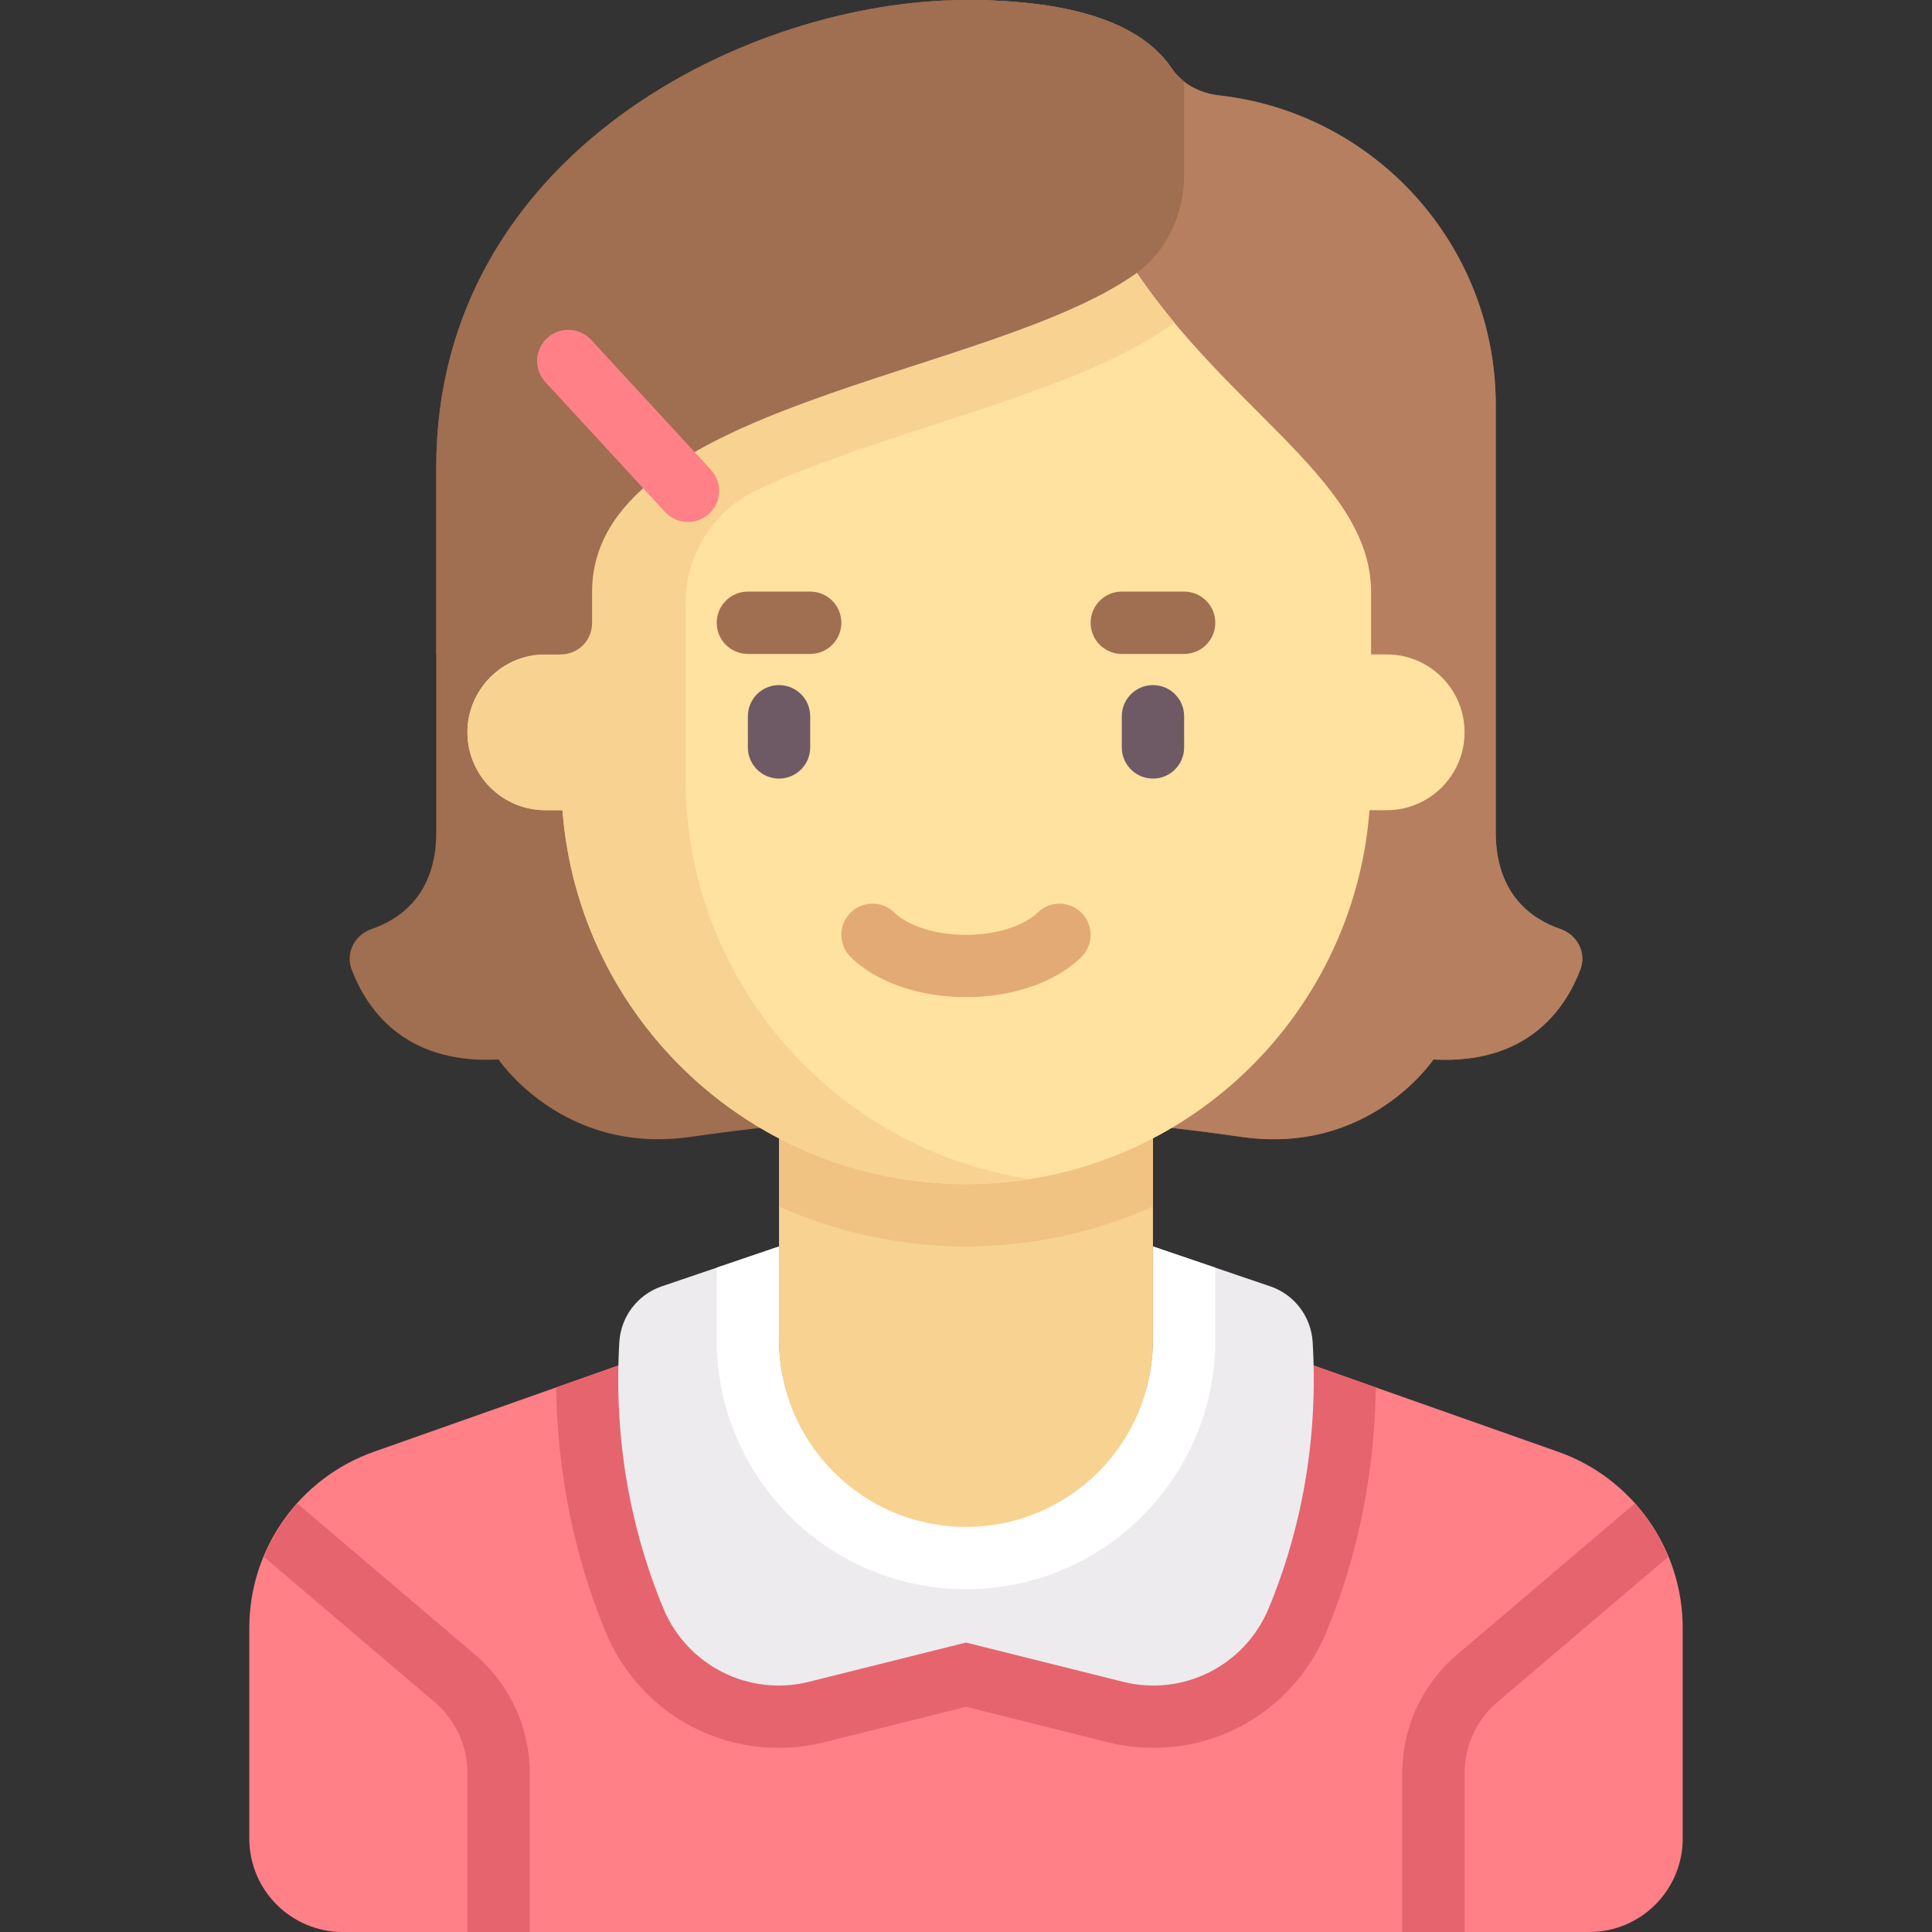<svg xmlns="http://www.w3.org/2000/svg" xmlns:xlink="http://www.w3.org/1999/xlink" id="Capa_1" x="0" y="0" version="1.1" viewBox="0 0 512 512" xml:space="preserve" style="enable-background:new 0 0 512 512"><rect x="0" y="0" width="512" height="512" fill="#333333" stroke="none"/><path style="fill:#a06e50" d="M396.387,220.559V107.355c0-42.464-32.05-77.442-73.28-82.062c-4.947-0.554-9.722-2.907-12.49-7.045	C302.549,6.191,284.307,0,255.997,0c-57.804,0-140.385,40.86-140.385,123.871c0,33.032,0,96.688,0,96.688	c0,16.687-9.827,23.137-17.103,25.626c-4.466,1.528-6.999,6.269-5.337,10.686c3.852,10.244,13.811,25.275,38.957,23.903	c0,0,16.861,25.292,50.584,20.548c14.995-2.109,30.016-4.032,45.159-4.032h56.257c15.143,0,30.164,1.922,45.159,4.032	c33.722,4.744,50.584-20.548,50.584-20.548c25.146,1.372,35.104-13.659,38.957-23.903c1.661-4.418-0.872-9.159-5.337-10.686	C406.214,243.696,396.387,237.246,396.387,220.559z"/><path style="fill:#b67f5f" d="M396.387,220.559V107.355c0-42.464-32.05-77.442-73.279-82.062	c-4.947-0.554-9.722-2.908-12.491-7.045C302.549,6.191,284.307,0,256,0v297.29h28.129c15.143,0,30.164,1.922,45.159,4.032	c33.722,4.744,50.583-20.548,50.583-20.548c25.146,1.372,35.104-13.659,38.957-23.903c1.661-4.418-0.872-9.159-5.337-10.686	C406.214,243.696,396.387,237.246,396.387,220.559z"/><path style="fill:#ff8087" d="M412.878,384.72l-85.291-30.103c-5.471-1.931-10.128-5.256-13.781-9.424v14.033	c0,34.206-27.729,61.935-61.935,61.935s-61.935-27.729-61.935-61.935v-7.217c-1.747,1.011-3.569,1.919-5.522,2.608L99.122,384.72	c-19.81,6.991-33.057,25.716-33.057,46.723v55.783c0,13.682,11.092,24.774,24.774,24.774h330.323	c13.682,0,24.774-11.092,24.774-24.774v-55.783C445.935,410.435,432.688,391.711,412.878,384.72z"/><g><path style="fill:#e6646e" d="M160.566,432.631c7.746,18.574,25.714,30.576,45.773,30.576c4.045,0,8.096-0.5,12.041-1.486 l37.62-9.406l37.619,9.405c3.946,0.986,7.997,1.486,12.042,1.486c20.059,0,38.027-12.001,45.773-30.576 c8.426-20.203,12.872-42.429,13.165-64.95l-37.013-13.064c-5.471-1.931-10.128-5.256-13.781-9.424v14.033 c0,34.206-27.729,61.935-61.935,61.935s-61.935-27.729-61.935-61.935v-7.217c-1.747,1.011-3.569,1.919-5.522,2.608L147.4,367.68 C147.694,390.2,152.139,412.427,160.566,432.631z"/><path style="fill:#e6646e" d="M140.395,512v-42.081c0-12.141-5.306-23.605-14.548-31.456l-47.058-40.016 c-3.736,4.172-6.701,8.955-8.848,14.152l45.213,38.448c5.548,4.71,8.726,11.589,8.726,18.871V512H140.395z"/><path style="fill:#e6646e" d="M371.613,512v-42.081c0-12.141,5.306-23.605,14.548-31.456l47.058-40.016 c3.736,4.172,6.701,8.955,8.848,14.152l-45.213,38.448c-5.548,4.71-8.726,11.589-8.726,18.871V512H371.613z"/></g><path style="fill:#edebed" d="M305.54,330.323l31.231,10.62c6.327,2.206,10.707,8.048,11.101,14.737	c1.762,29.875-4.756,53.989-11.681,70.593c-6.312,15.134-22.657,23.401-38.566,19.424L256,435.29l-41.626,10.407	c-15.908,3.977-32.254-4.29-38.566-19.424c-6.925-16.604-13.444-40.718-11.681-70.593c0.394-6.689,4.775-12.531,11.101-14.737	l31.231-10.62l-0.008-0.266v24.774c0,27.365,22.184,49.548,49.548,49.548s49.548-22.184,49.548-49.548v-24.774"/><g><polygon style="fill:#ffd164" points="305.54 330.323 305.548 330.325 305.548 330.057"/><polygon style="fill:#ffd164" points="206.452 330.057 206.452 330.325 206.46 330.323"/></g><path style="fill:#fff" d="M256,421.161c36.486,0,66.065-29.578,66.065-66.065v-19.155l-16.516-5.616v24.506	c0,27.365-22.183,49.548-49.548,49.548s-49.548-22.183-49.548-49.548v-24.506l-16.516,5.616v19.155	C189.935,391.583,219.514,421.161,256,421.161z"/><path style="fill:#f7d291" d="M256,404.645L256,404.645c-27.365,0-49.548-22.184-49.548-49.548v-66.065h99.097v66.065	C305.548,382.462,283.365,404.645,256,404.645z"/><path style="fill:#f0c382" d="M206.452,319.756c15.247,6.742,32.001,10.567,49.548,10.567s34.301-3.824,49.548-10.567v-30.724	h-99.097L206.452,319.756L206.452,319.756z"/><path style="fill:#ffe1a0" d="M367.484,173.419h-4.129v-16.516c0-30.605-41.29-49.548-66.065-90.839v-8.258H148.645v115.613h-4.129	c-11.402,0-20.645,9.243-20.645,20.645c0,11.402,9.243,20.645,20.645,20.645h4.546c4.23,55.419,50.435,99.097,106.938,99.097	s102.708-43.678,106.938-99.097h4.546c11.402,0,20.645-9.243,20.645-20.645C388.129,182.662,378.885,173.419,367.484,173.419z"/><path style="fill:#f7d291" d="M247.485,112.539c24.604-7.987,47.811-15.521,63.691-27c0.005-0.043,0.008-0.063,0.013-0.106	c-4.918-5.928-9.658-12.302-13.898-19.368v-8.258H148.645V173.42h-2.951c-10.799,0-20.64,7.77-21.716,18.515	c-1.238,12.358,8.434,22.775,20.538,22.775h4.546c4.23,55.419,50.435,99.097,106.938,99.097c5.649,0,11.157-0.55,16.568-1.392	c-51.454-7.941-90.891-52.286-90.891-105.963v-46.737c0-12.858,7.462-24.478,19.087-29.971	C214.426,123.288,231.434,117.749,247.485,112.539z"/><path style="fill:#e3aa75" d="M256,264.258c-12.395,0-23.823-3.976-30.573-10.637c-3.25-3.21-3.282-8.435-0.081-11.677	c3.218-3.25,8.444-3.282,11.677-0.081c2.75,2.71,9.363,5.879,18.976,5.879s16.226-3.169,18.976-5.879	c3.234-3.202,8.46-3.169,11.677,0.081c3.202,3.242,3.169,8.468-0.081,11.677C279.823,260.282,268.395,264.258,256,264.258z"/><g><path style="fill:#6e5a64" d="M206.452,206.331c-4.565,0-8.258-3.694-8.258-8.258v-8.258c0-4.565,3.694-8.258,8.258-8.258 s8.258,3.694,8.258,8.258v8.258C214.71,202.637,211.016,206.331,206.452,206.331z"/><path style="fill:#6e5a64" d="M305.548,206.331c-4.565,0-8.258-3.694-8.258-8.258v-8.258c0-4.565,3.694-8.258,8.258-8.258 c4.565,0,8.258,3.694,8.258,8.258v8.258C313.806,202.637,310.113,206.331,305.548,206.331z"/></g><g><path style="fill:#a06e50" d="M214.71,173.298h-16.516c-4.565,0-8.258-3.694-8.258-8.258c0-4.565,3.694-8.258,8.258-8.258h16.516 c4.565,0,8.258,3.694,8.258,8.258C222.968,169.605,219.274,173.298,214.71,173.298z"/><path style="fill:#a06e50" d="M313.806,173.298H297.29c-4.565,0-8.258-3.694-8.258-8.258c0-4.565,3.694-8.258,8.258-8.258h16.516 c4.565,0,8.258,3.694,8.258,8.258C322.065,169.605,318.371,173.298,313.806,173.298z"/><path style="fill:#a06e50" d="M310.617,18.247C302.549,6.191,284.306,0,255.997,0c-57.804,0-140.385,40.86-140.385,123.871 c0,13.542,0,32.209,0,49.548h33.032c4.561,0,8.258-3.697,8.258-8.258v-8.258c0-49.84,104.358-56.708,143.707-84.119 c8.528-5.94,13.196-16.028,13.196-26.421V21.549C312.6,20.604,311.484,19.545,310.617,18.247z"/></g><path style="fill:#ff8087" d="M182.315,138.331c-2.226,0-4.444-0.895-6.073-2.661l-31.71-34.411	c-3.089-3.355-2.879-8.581,0.476-11.669c3.363-3.081,8.581-2.871,11.669,0.476l31.71,34.411c3.089,3.355,2.879,8.581-0.476,11.669	C186.323,137.605,184.315,138.331,182.315,138.331z"/></svg>